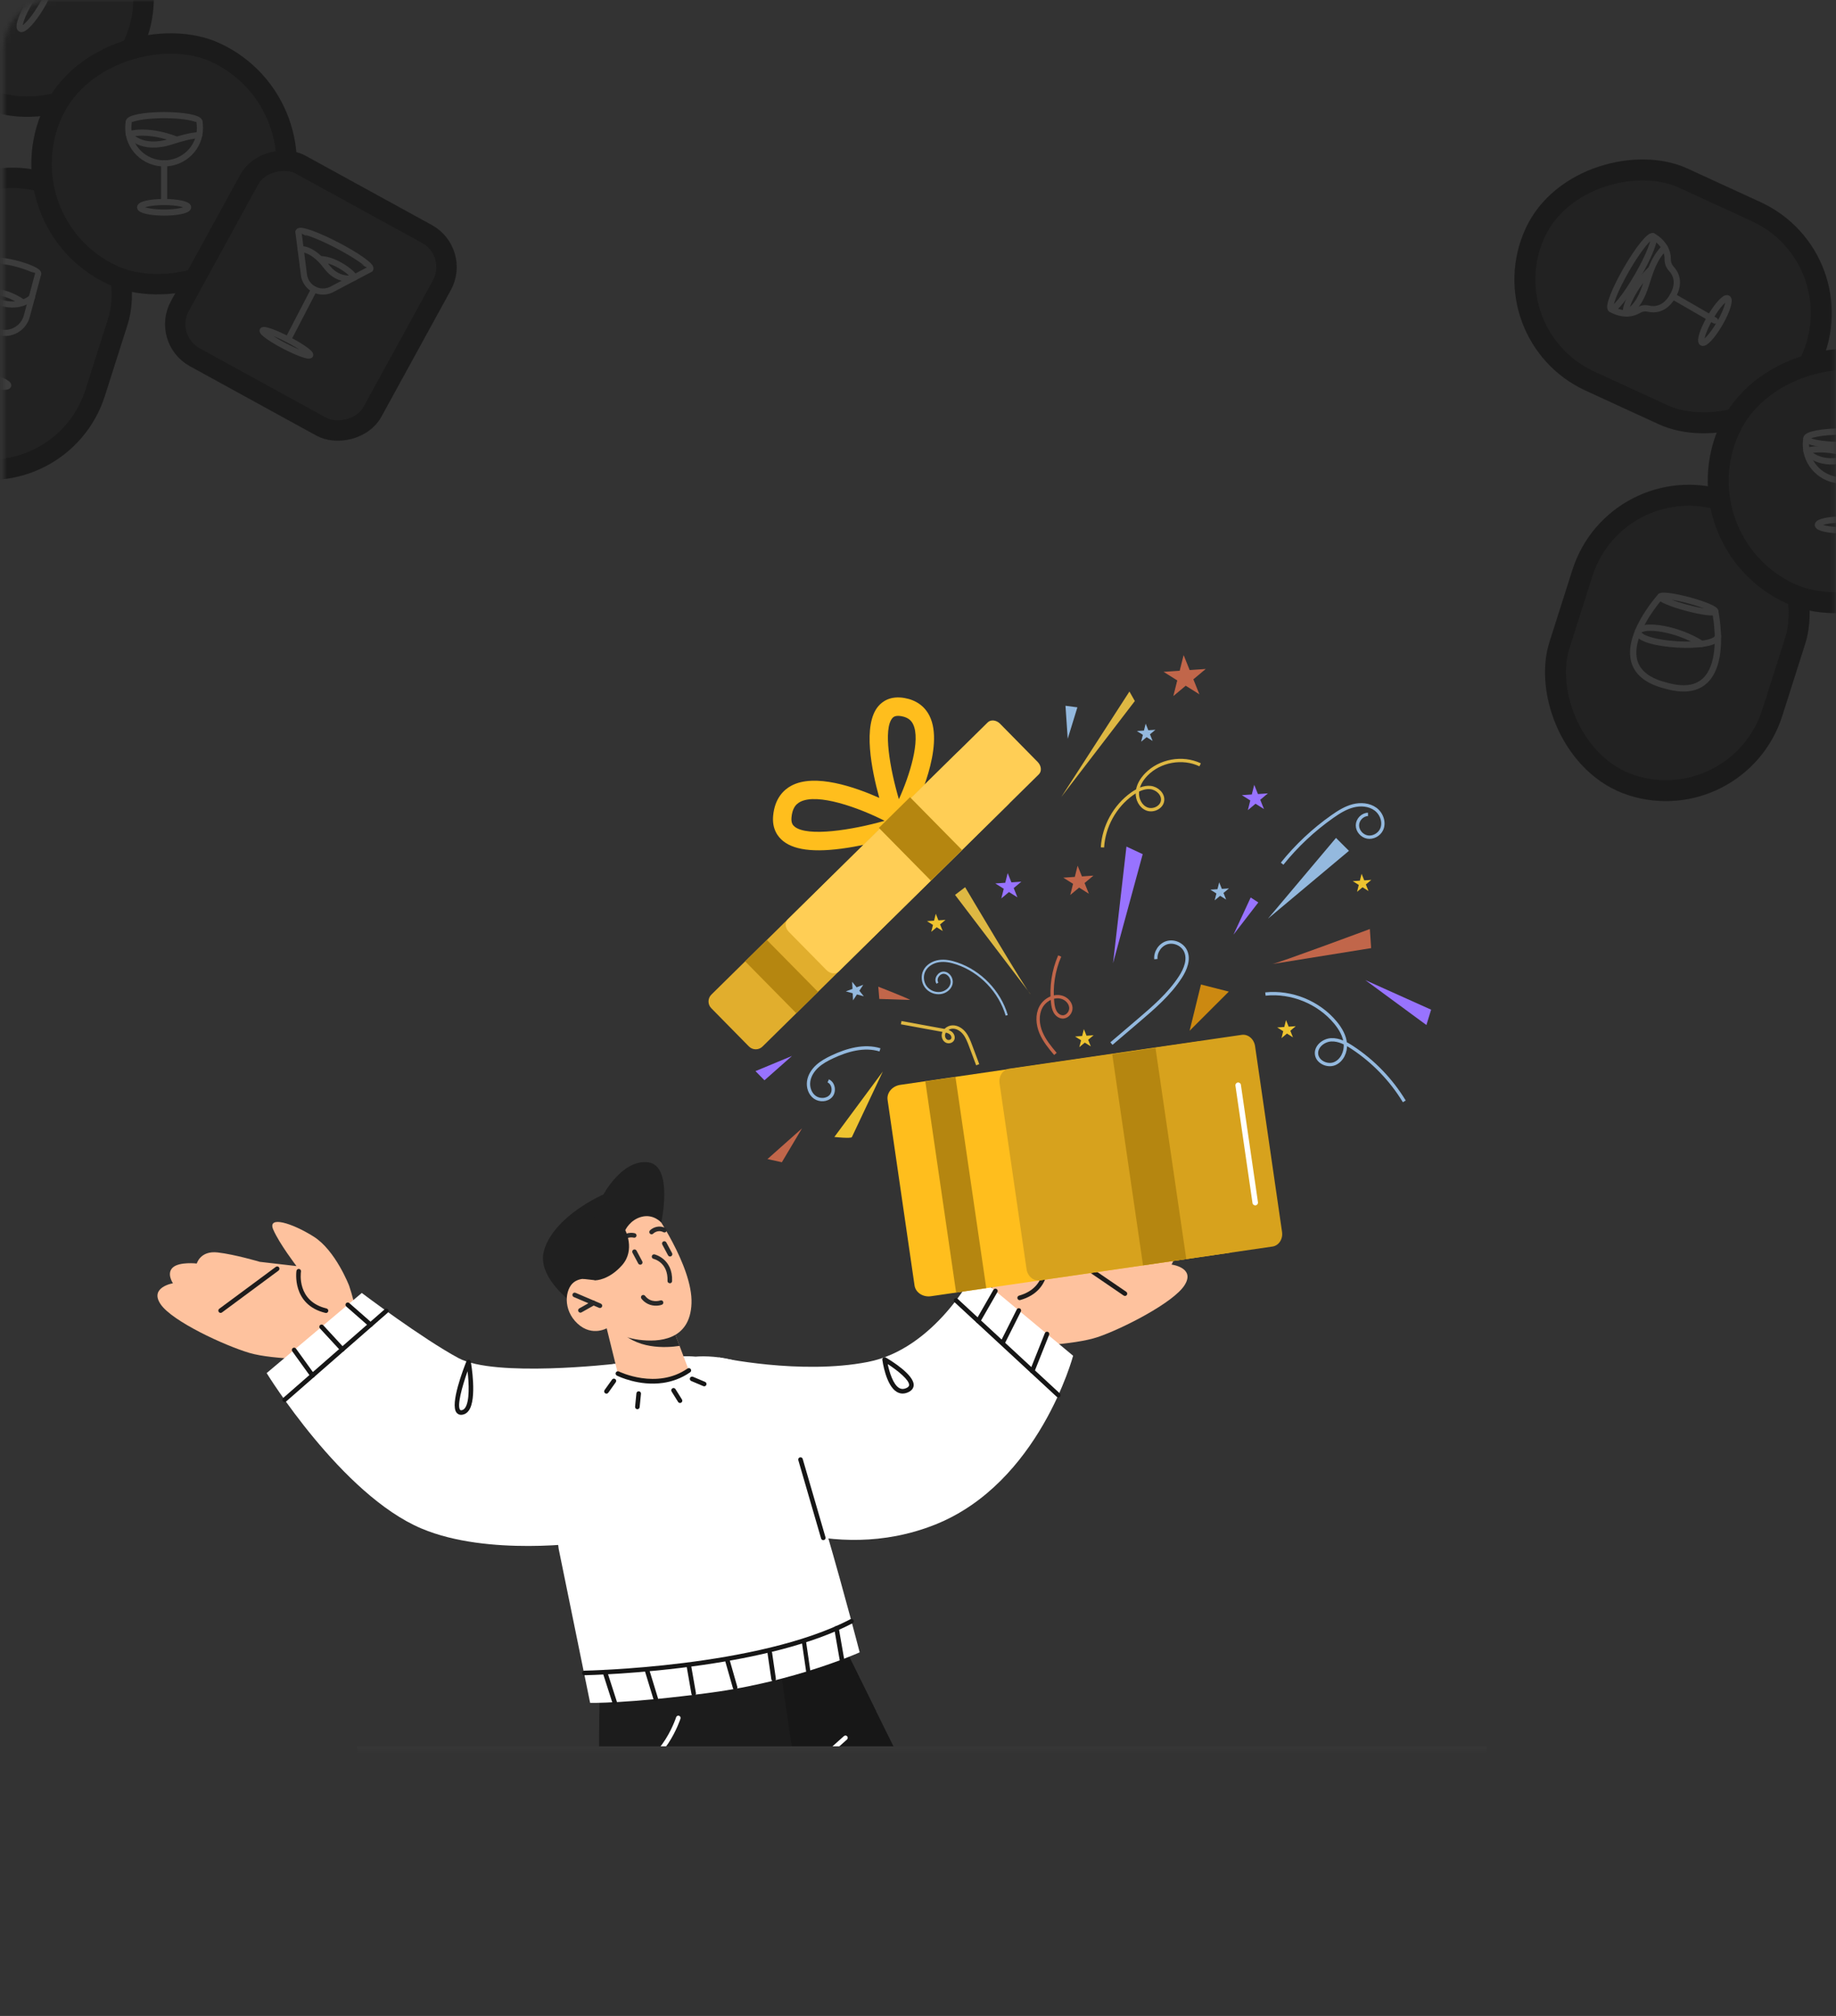 <svg width="410" height="450" viewBox="0 0 410 450" fill="none" xmlns="http://www.w3.org/2000/svg">
<rect x="0" y="0" width="410" height="450" fill="#333333" stroke="none"/>
<mask id="mask0_2294_4662" style="mask-type:alpha" maskUnits="userSpaceOnUse" x="0" y="0" width="410" height="450">
<rect x="0.819" width="408.942" height="449.03" rx="11" fill="#030303"/>
</mask>
<g mask="url(#mask0_2294_4662)">
<g opacity="0.5">
<rect x="-13.178" y="33.386" width="49.29" height="65.932" rx="24.645" transform="rotate(17.672 -13.178 33.386)" fill="#121212" stroke="#030303" stroke-width="4.555"/>
<rect x="40.106" y="-12.485" width="49.29" height="67.022" rx="24.645" transform="rotate(114.683 40.106 -12.485)" fill="#121212" stroke="#030303" stroke-width="4.555"/>
<rect x="72.944" y="23.134" width="54.736" height="54.737" rx="27.368" transform="rotate(114.683 72.944 23.134)" fill="#121212" stroke="#030303" stroke-width="4.555"/>
<rect x="102.727" y="56.282" width="49.06" height="49.06" rx="8.422" transform="rotate(118.746 102.727 56.282)" fill="#121212" stroke="#030303" stroke-width="4.555"/>
<path d="M-6.795 -13.873C-6.795 -13.873 10.12 -14.916 2.519 -2.168C-5.302 10.446 -12.159 -5.051 -12.159 -5.051" fill="#121212"/>
<path d="M-6.795 -13.873C-6.795 -13.873 10.12 -14.916 2.519 -2.168C-5.302 10.446 -12.159 -5.051 -12.159 -5.051" stroke="#464646" stroke-width="1.366" stroke-miterlimit="10" stroke-linecap="round" stroke-linejoin="round"/>
<path d="M2.52 -2.167L7.849 1.073" stroke="#464646" stroke-width="1.366" stroke-miterlimit="10" stroke-linecap="round" stroke-linejoin="round"/>
<path d="M9.027 1.789C10.828 -1.173 11.761 -3.895 11.111 -4.29C10.46 -4.686 8.473 -2.605 6.672 0.357C4.871 3.319 3.938 6.041 4.588 6.437C5.238 6.832 7.225 4.751 9.027 1.789Z" fill="#121212" stroke="#464646" stroke-width="1.366" stroke-miterlimit="10" stroke-linecap="round" stroke-linejoin="round"/>
<path d="M-1.027 -13.354C-1.027 -13.354 -2.577 -12.217 -3.461 -9.742C-3.761 -8.904 -3.984 -7.912 -4.044 -6.759C-4.343 -1.063 -8.818 0.084 -8.818 0.084C-9.912 -2.647 -6.449 -7.563 -3.461 -9.742" fill="#121212"/>
<path d="M-1.027 -13.354C-1.027 -13.354 -2.577 -12.217 -3.461 -9.742M-3.461 -9.742C-3.761 -8.904 -3.984 -7.912 -4.044 -6.759C-4.343 -1.063 -8.818 0.084 -8.818 0.084C-9.912 -2.647 -6.449 -7.563 -3.461 -9.742Z" stroke="#464646" stroke-width="1.366" stroke-miterlimit="10" stroke-linecap="round" stroke-linejoin="round"/>
<path d="M74.128 56.934C78.548 59.23 82.388 60.599 82.703 59.992C83.019 59.384 79.691 57.03 75.271 54.734C70.85 52.438 67.011 51.069 66.696 51.676C66.38 52.284 69.707 54.638 74.128 56.934Z" fill="#121212" stroke="#464646" stroke-width="1.366" stroke-miterlimit="10" stroke-linecap="round" stroke-linejoin="round"/>
<path d="M82.653 60.087L74.124 64.582C73.289 65.022 72.333 65.174 71.403 65.016C70.523 64.865 69.711 64.444 69.082 63.81C68.418 63.141 67.993 62.271 67.873 61.335L66.645 51.772" fill="#121212"/>
<path d="M82.653 60.087L74.124 64.582C73.289 65.022 72.333 65.174 71.403 65.016C70.523 64.865 69.711 64.444 69.082 63.81C68.418 63.141 67.993 62.271 67.873 61.335L66.645 51.772" stroke="#464646" stroke-width="1.366" stroke-miterlimit="10" stroke-linecap="round" stroke-linejoin="round"/>
<path d="M70.148 64.594L63.953 76.52" stroke="#464646" stroke-width="1.366" stroke-miterlimit="10" stroke-linecap="round" stroke-linejoin="round"/>
<path d="M69.26 79.277C69.051 79.68 66.506 78.772 63.575 77.25C60.645 75.728 58.439 74.168 58.648 73.765C58.858 73.362 61.403 74.27 64.333 75.792C67.263 77.314 69.469 78.874 69.26 79.277Z" fill="#121212" stroke="#464646" stroke-width="1.366" stroke-miterlimit="10" stroke-linecap="round" stroke-linejoin="round"/>
<path d="M67.142 55.654C68.255 55.49 70.594 56.423 72.84 59.418C75.274 62.663 78.339 62.353 79.191 61.913L79.19 61.913C78.345 60.532 74.511 57.841 71.461 57.829" fill="#121212"/>
<path d="M67.142 55.654C68.255 55.49 70.594 56.423 72.84 59.418C75.274 62.663 78.339 62.353 79.191 61.913L79.19 61.913C78.345 60.532 74.511 57.841 71.461 57.829" stroke="#464646" stroke-width="1.366" stroke-miterlimit="10" stroke-linecap="round" stroke-linejoin="round"/>
<path d="M36.647 28.678C41 28.678 44.529 28.011 44.529 27.188C44.529 26.365 41 25.698 36.647 25.698C32.294 25.698 28.766 26.365 28.766 27.188C28.766 28.011 32.294 28.678 36.647 28.678Z" fill="#121212" stroke="#464646" stroke-width="1.366" stroke-miterlimit="10" stroke-linecap="round" stroke-linejoin="round"/>
<path d="M44.53 27.188C44.611 27.638 44.653 28.101 44.653 28.575C44.653 32.936 41.069 36.472 36.648 36.472C32.227 36.472 28.643 32.936 28.643 28.575C28.643 28.102 28.685 27.638 28.766 27.188" fill="#121212"/>
<path d="M44.53 27.188C44.611 27.638 44.653 28.101 44.653 28.575C44.653 32.936 41.069 36.472 36.648 36.472C32.227 36.472 28.643 32.936 28.643 28.575C28.643 28.102 28.685 27.638 28.766 27.188" stroke="#464646" stroke-width="1.366" stroke-miterlimit="10" stroke-linecap="round" stroke-linejoin="round"/>
<path d="M36.648 36.501V46.271" stroke="#464646" stroke-width="1.366" stroke-miterlimit="10" stroke-linecap="round" stroke-linejoin="round"/>
<path d="M36.648 47.448C39.609 47.448 42.009 46.921 42.009 46.271C42.009 45.621 39.609 45.095 36.648 45.095C33.688 45.095 31.288 45.621 31.288 46.271C31.288 46.921 33.688 47.448 36.648 47.448Z" fill="#121212" stroke="#464646" stroke-width="1.366" stroke-miterlimit="10" stroke-linecap="round" stroke-linejoin="round"/>
<path d="M44.476 30.218C44.476 30.218 43.157 29.975 38.321 31.558C31.431 33.813 28.766 29.975 28.766 29.975C28.766 29.975 32.708 28.584 39.508 31.184" fill="#121212"/>
<path d="M44.476 30.218C44.476 30.218 43.157 29.975 38.321 31.558C31.431 33.813 28.766 29.975 28.766 29.975C28.766 29.975 32.708 28.584 39.508 31.184" stroke="#464646" stroke-width="1.366" stroke-miterlimit="10" stroke-linecap="round" stroke-linejoin="round"/>
<path d="M3.401 60.691C6.099 61.413 8.393 61.6 8.525 61.108C8.657 60.615 6.577 59.63 3.879 58.907C1.181 58.184 -1.112 57.997 -1.244 58.49C-1.376 58.982 0.704 59.968 3.401 60.691Z" fill="#121212" stroke="#464646" stroke-width="1.366" stroke-miterlimit="10" stroke-linecap="round" stroke-linejoin="round"/>
<path d="M-1.245 58.49L-3.78 67.954C-4.503 70.651 -2.902 73.424 -0.205 74.147C2.493 74.87 5.266 73.269 5.989 70.571L8.524 61.108" fill="#121212"/>
<path d="M-1.245 58.49L-3.78 67.954C-4.503 70.651 -2.902 73.424 -0.205 74.147C2.493 74.87 5.266 73.269 5.989 70.571L8.524 61.108" stroke="#464646" stroke-width="1.366" stroke-miterlimit="10" stroke-linecap="round" stroke-linejoin="round"/>
<path d="M5.189 67.555C-0.079 63.981 -3.152 65.611 -3.152 65.611C-3.152 65.611 -3.314 66.965 1.21 67.819C5.052 68.544 7.101 66.419 7.101 66.419" fill="#121212"/>
<path d="M5.189 67.555C-0.079 63.981 -3.152 65.611 -3.152 65.611C-3.152 65.611 -3.314 66.965 1.21 67.819C5.052 68.544 7.101 66.419 7.101 66.419" stroke="#464646" stroke-width="1.366" stroke-miterlimit="10" stroke-linecap="round" stroke-linejoin="round"/>
<path d="M-3.287 85.65C-0.589 86.372 1.705 86.559 1.837 86.067C1.969 85.574 -0.111 84.589 -2.809 83.866C-5.507 83.143 -7.8 82.956 -7.932 83.449C-8.064 83.941 -5.984 84.927 -3.287 85.65Z" fill="#121212" stroke="#464646" stroke-width="1.366" stroke-miterlimit="10" stroke-linecap="round" stroke-linejoin="round"/>
<rect x="360.937" y="104.161" width="49.867" height="66.726" rx="24.933" transform="rotate(17.672 360.937 104.161)" fill="#121212" stroke="#030303" stroke-width="4.681"/>
<rect x="414.85" y="57.666" width="49.867" height="67.83" rx="24.933" transform="rotate(114.683 414.85 57.666)" fill="#121212" stroke="#030303" stroke-width="4.681"/>
<rect x="448.117" y="93.749" width="55.384" height="55.385" rx="27.692" transform="rotate(114.683 448.117 93.749)" fill="#121212" stroke="#030303" stroke-width="4.681"/>
<rect x="478.286" y="127.327" width="49.634" height="49.634" rx="8.654" transform="rotate(118.746 478.286 127.327)" fill="#121212" stroke="#030303" stroke-width="4.681"/>
<path d="M376.667 135.679C380.054 136.587 382.901 136.945 383.026 136.48C383.15 136.014 380.506 134.901 377.119 133.993C373.732 133.086 370.885 132.728 370.76 133.193C370.635 133.659 373.28 134.772 376.667 135.679Z" stroke="#464646" stroke-width="1.404" stroke-miterlimit="10" stroke-linecap="round" stroke-linejoin="round"/>
<path d="M379.989 143.728C374.553 140.28 367.169 139.251 365.926 140.841" stroke="#464646" stroke-width="1.404" stroke-miterlimit="10" stroke-linecap="round" stroke-linejoin="round"/>
<path d="M383.025 136.479C383.025 136.479 387.533 157.51 372.015 153.041C356.341 149.152 370.76 133.193 370.76 133.193" stroke="#464646" stroke-width="1.404" stroke-miterlimit="10" stroke-linecap="round" stroke-linejoin="round"/>
<path d="M365.777 140.975C365.596 144.127 383.444 145.156 383.626 142.004" stroke="#464646" stroke-width="1.404" stroke-miterlimit="10" stroke-linecap="round" stroke-linejoin="round"/>
<path d="M411.392 99.35C415.802 99.35 419.377 98.674 419.377 97.84C419.377 97.006 415.802 96.331 411.392 96.331C406.983 96.331 403.408 97.006 403.408 97.84C403.408 98.674 406.983 99.35 411.392 99.35Z" stroke="#464646" stroke-width="1.404" stroke-miterlimit="10" stroke-linecap="round" stroke-linejoin="round"/>
<path d="M419.376 97.84C419.458 98.296 419.501 98.765 419.501 99.244C419.501 103.663 415.87 107.245 411.391 107.245C406.913 107.245 403.282 103.663 403.282 99.244C403.282 98.765 403.325 98.296 403.407 97.84" stroke="#464646" stroke-width="1.404" stroke-miterlimit="10" stroke-linecap="round" stroke-linejoin="round"/>
<path d="M411.392 118.364C414.391 118.364 416.822 117.831 416.822 117.172C416.822 116.514 414.391 115.98 411.392 115.98C408.393 115.98 405.961 116.514 405.961 117.172C405.961 117.831 408.393 118.364 411.392 118.364Z" stroke="#464646" stroke-width="1.404" stroke-miterlimit="10" stroke-linecap="round" stroke-linejoin="round"/>
<path d="M419.323 100.91C419.323 100.91 417.987 100.664 413.088 102.267C406.108 104.552 403.408 100.664 403.408 100.664C403.408 100.664 407.402 99.254 414.291 101.888" stroke="#464646" stroke-width="1.404" stroke-miterlimit="10" stroke-linecap="round" stroke-linejoin="round"/>
<path d="M369.123 52.743C369.123 52.743 372.474 54.438 372.429 57.924C372.42 58.688 372.7 59.428 373.22 59.987C374.181 61.02 375.294 63.056 373.533 66.107C371.771 69.157 369.451 69.212 368.077 68.896C367.332 68.725 366.551 68.852 365.895 69.243C362.898 71.025 359.754 68.969 359.754 68.969" stroke="#464646" stroke-width="1.404" stroke-miterlimit="10" stroke-linecap="round" stroke-linejoin="round"/>
<path d="M365.703 61.586C368.29 57.104 369.827 53.148 369.136 52.748C368.445 52.349 365.787 55.659 363.2 60.14C360.612 64.622 359.075 68.578 359.766 68.978C360.457 69.377 363.115 66.067 365.703 61.586Z" stroke="#464646" stroke-width="1.404" stroke-miterlimit="10" stroke-linecap="round" stroke-linejoin="round"/>
<path d="M373.533 66.107L382.962 71.551" stroke="#464646" stroke-width="1.404" stroke-miterlimit="10" stroke-linecap="round" stroke-linejoin="round"/>
<path d="M384.046 72.177C385.622 69.448 386.413 66.956 385.815 66.61C385.216 66.264 383.453 68.196 381.877 70.925C380.302 73.654 379.51 76.146 380.109 76.492C380.708 76.838 382.471 74.906 384.046 72.177Z" stroke="#464646" stroke-width="1.404" stroke-miterlimit="10" stroke-linecap="round" stroke-linejoin="round"/>
<path d="M371.722 55.263C366.906 60.203 368.556 66.577 363.231 69.97C362.477 69.052 364.952 63.707 368.744 60.045" stroke="#464646" stroke-width="1.404" stroke-miterlimit="10" stroke-linecap="round" stroke-linejoin="round"/>
</g>
</g>
<mask id="mask1_2294_4662" style="mask-type:alpha" maskUnits="userSpaceOnUse" x="21" y="79" width="369" height="312">
<rect x="21.375" y="79.301" width="367.829" height="311.344" fill="#FFCC4C"/>
</mask>
<g mask="url(#mask1_2294_4662)">
<path d="M258.627 512.623L217.364 533.652C212.637 527.831 202.77 512.874 195.39 501.336C192.785 497.264 190.506 493.623 188.847 490.945C186.904 487.805 180.731 433.196 177 398.769C175.253 382.698 174.056 371.048 174.056 371.048L174.015 370.767L187.317 365.14C187.317 365.14 190.535 371.612 195.604 381.907C211.959 414.923 247.621 487.395 258.627 512.623Z" fill="#171717"/>
<path d="M195.604 381.909L177.972 397.886L177 398.77L175.584 400.054L165.022 372.296L174.056 371.05L174.015 370.769L187.317 365.141C187.317 365.141 190.535 371.614 195.604 381.909Z" fill="#171717"/>
<path d="M147.671 272.906C147.671 272.906 150.442 260.143 144.701 259.449C138.961 258.754 134.766 266.622 134.766 266.622C134.766 266.622 123.838 271.311 121.507 279.058C119.176 286.804 133.088 294.559 133.088 294.559L147.671 272.906Z" fill="#202020"/>
<path d="M195.39 501.336C195.428 501.594 195.469 501.875 195.483 502.136C196.515 511.992 197.168 528.772 197.6 535.507L154.24 541.834C149.763 512.303 135.136 425.679 134.336 411.337C133.342 393.697 133.984 376.608 133.984 376.608L165.023 372.295L174.057 371.048L177.973 397.884L185.894 445.441C185.894 445.441 192.506 473.2 195.39 501.336Z" fill="#1C1C1C"/>
<path d="M140.568 395.472C139.828 395.581 139.047 395.608 138.227 395.536C137.946 395.513 137.737 395.263 137.761 394.982C137.785 394.706 138.035 394.499 138.313 394.519C147.123 395.28 150.95 383.447 150.987 383.326C151.072 383.058 151.362 382.913 151.627 382.991C151.896 383.076 152.046 383.364 151.963 383.632C151.925 383.747 148.516 394.313 140.568 395.472Z" fill="white"/>
<path d="M195.248 501.693C194.974 501.733 194.717 501.546 194.671 501.27L177.427 397.695C177.398 397.524 177.46 397.348 177.592 397.23L188.459 387.537C188.669 387.349 188.992 387.366 189.181 387.578C189.37 387.79 189.35 388.111 189.138 388.3L178.48 397.805L195.677 501.104C195.722 501.38 195.535 501.644 195.257 501.692L195.248 501.693Z" fill="white"/>
<path d="M155.357 302.833C155.357 302.833 167.032 301.627 172.884 309.548C178.737 317.47 191.976 368.843 191.976 368.843C191.976 368.843 177.591 375.318 158.784 377.83C139.977 380.342 131.782 380.119 131.782 380.119L124.753 345.713C124.753 345.713 120.325 311.363 124.665 308.343C129.005 305.326 147.32 302.119 155.357 302.833Z" fill="white"/>
<path d="M135.224 295.462L137.98 306.612C137.98 306.612 139.212 308.459 146.819 308.144C151.808 307.938 153.827 305.91 153.827 305.91L151.754 300.432L149.726 295.091L137.306 295.412L135.224 295.462Z" fill="#FEC29E"/>
<path d="M137.308 295.407C137.411 295.706 137.615 296.035 137.898 296.403C141.771 301.355 148.888 300.87 151.756 300.427L149.727 295.086L137.308 295.407Z" fill="#292929"/>
<path d="M145.795 270.035C145.795 270.035 154.729 282.622 154.421 290.947C154.116 299.271 147.071 299.631 142.681 299.07C138.29 298.509 135.818 296.333 135.818 296.333C135.818 296.333 132.344 298.575 128.974 295.462C125.605 292.349 126.198 287.719 128.135 286.234C130.073 284.75 133.014 285.791 133.014 285.791L130.083 282.211C130.083 282.211 133.884 259.62 145.795 270.035Z" fill="#FEC29E"/>
<path d="M134.044 291.972C133.953 291.985 133.86 291.973 133.771 291.935L128.134 289.524C127.876 289.413 127.753 289.115 127.864 288.855C127.976 288.594 128.275 288.474 128.533 288.587L134.17 290.999C134.43 291.107 134.551 291.407 134.44 291.668C134.367 291.836 134.215 291.947 134.044 291.972Z" fill="#292929"/>
<path d="M129.688 293.009C129.486 293.038 129.276 292.942 129.169 292.752C129.031 292.507 129.12 292.197 129.365 292.058L132.294 290.412C132.54 290.273 132.852 290.362 132.988 290.608C133.127 290.853 133.038 291.163 132.793 291.302L129.863 292.948C129.808 292.98 129.749 293 129.688 293.009Z" fill="#292929"/>
<path d="M138.331 278.222C138.242 278.235 138.149 278.224 138.063 278.189C137.801 278.081 137.678 277.783 137.783 277.521C138.761 275.148 140.818 275.025 141.769 275.291C142.041 275.368 142.199 275.649 142.124 275.921C142.051 276.19 141.771 276.353 141.496 276.274C141.302 276.225 139.586 275.829 138.729 277.912C138.658 278.083 138.502 278.197 138.331 278.222Z" fill="#292929"/>
<path d="M148.456 275.103C148.355 275.117 148.248 275.102 148.149 275.052C146.869 274.396 145.905 275.334 145.865 275.375C145.667 275.577 145.347 275.58 145.145 275.38C144.944 275.182 144.938 274.862 145.136 274.661C145.652 274.131 147.044 273.336 148.617 274.141C148.868 274.269 148.968 274.576 148.84 274.829C148.759 274.982 148.615 275.079 148.456 275.103Z" fill="#292929"/>
<path d="M149.649 286.461C149.273 286.457 149.054 286.218 149.065 285.936C149.219 281.804 146.076 281.037 145.942 281.004C145.667 280.941 145.496 280.669 145.559 280.394C145.622 280.119 145.893 279.946 146.166 280.009C146.207 280.017 150.275 280.97 150.086 285.974C150.074 286.225 149.886 286.427 149.649 286.461Z" fill="#292929"/>
<path d="M149.707 280.475C149.5 280.505 149.287 280.404 149.182 280.209L147.9 277.818C147.765 277.57 147.859 277.261 148.108 277.127C148.349 276.996 148.665 277.089 148.799 277.337L150.081 279.728C150.216 279.977 150.122 280.285 149.873 280.419C149.82 280.448 149.763 280.466 149.707 280.475Z" fill="#292929"/>
<path d="M143.049 282.305C142.843 282.335 142.629 282.234 142.524 282.039L141.244 279.648C141.11 279.399 141.206 279.091 141.452 278.957C141.694 278.826 142.009 278.918 142.143 279.167L143.423 281.558C143.558 281.807 143.462 282.115 143.215 282.249C143.162 282.278 143.107 282.296 143.049 282.305Z" fill="#292929"/>
<path d="M147.671 272.907C147.671 272.907 145.981 270.954 143.339 271.602C140.698 272.251 139.633 274.599 139.633 274.599C139.633 274.599 141.924 278.992 138.941 282.389C135.959 285.785 133.015 285.791 133.015 285.791L130.177 285.47L127.3 281.94L132.753 271.479L141.179 263.59L147.294 267.09L147.671 272.907Z" fill="#202020"/>
<path d="M147.109 291.414C146.021 291.573 144.393 291.377 143.24 289.884C143.068 289.66 143.11 289.34 143.332 289.169C143.555 288.993 143.875 289.04 144.049 289.261C145.385 290.99 147.372 290.315 147.454 290.286C147.714 290.196 148.011 290.33 148.105 290.596C148.198 290.86 148.064 291.152 147.8 291.246C147.611 291.317 147.376 291.375 147.109 291.414Z" fill="#292929"/>
<path d="M77.963 286.994C77.963 286.994 74.936 279.11 70.039 276.031C65.142 272.952 59.639 271.311 61.023 274.484C62.408 277.657 66.21 282.617 66.21 282.617L58.002 281.665C58.002 281.665 52.501 280.024 48.612 279.574C44.724 279.124 43.947 282.048 43.947 282.048C43.947 282.048 40.058 281.598 38.59 282.935C37.121 284.272 38.62 286.454 38.62 286.454C38.62 286.454 33.263 287.341 35.886 291.159C38.509 294.977 50.145 300.343 55.648 301.987C61.149 303.628 72.988 303.492 72.988 303.492C72.988 303.492 83.745 304.249 77.963 286.994Z" fill="#FEC29E"/>
<path d="M49.34 293.062C49.159 293.088 48.972 293.018 48.856 292.86C48.689 292.635 48.735 292.315 48.962 292.145L61.596 282.795C61.824 282.633 62.143 282.672 62.311 282.904C62.477 283.129 62.431 283.449 62.204 283.618L49.57 292.969C49.501 293.017 49.422 293.05 49.34 293.062Z" fill="#1E1C1C"/>
<path d="M72.873 293.086C72.81 293.095 72.745 293.093 72.68 293.076C65.078 291.243 66.19 283.754 66.203 283.68C66.247 283.406 66.517 283.223 66.788 283.255C67.067 283.301 67.256 283.56 67.213 283.839C67.168 284.109 66.249 290.474 72.92 292.081C73.195 292.146 73.365 292.423 73.297 292.696C73.247 292.909 73.075 293.057 72.873 293.086Z" fill="#1E1C1C"/>
<path d="M222.325 284.319C222.325 284.319 225.049 276.326 229.827 273.063C234.602 269.8 240.039 267.949 238.776 271.173C237.514 274.397 233.904 279.498 233.904 279.498L242.071 278.235C242.071 278.235 247.505 276.384 251.375 275.786C255.242 275.188 256.131 278.079 256.131 278.079C256.131 278.079 259.998 277.481 261.518 278.76C263.035 280.04 261.622 282.278 261.622 282.278C261.622 282.278 267.009 282.959 264.533 286.875C262.057 290.791 250.634 296.597 245.198 298.448C239.764 300.299 227.93 300.616 227.93 300.616C227.93 300.616 217.207 301.783 222.325 284.319Z" fill="#FEC29E"/>
<path d="M251.287 289.281C251.165 289.299 251.037 289.272 250.925 289.195L237.944 280.335C237.713 280.177 237.652 279.858 237.809 279.624C237.967 279.393 238.286 279.33 238.52 279.492L251.501 288.352C251.733 288.51 251.793 288.829 251.636 289.063C251.554 289.187 251.423 289.261 251.287 289.281Z" fill="#1E1C1C"/>
<path d="M227.772 290.213C227.523 290.249 227.278 290.095 227.208 289.845C227.133 289.573 227.29 289.289 227.562 289.214C234.167 287.352 233.005 281.028 232.951 280.76C232.897 280.486 233.075 280.216 233.355 280.161C233.647 280.115 233.901 280.294 233.954 280.559C233.967 280.634 235.364 288.078 227.839 290.196C227.818 290.201 227.795 290.209 227.772 290.213Z" fill="#1E1C1C"/>
<path d="M59.548 306.504C59.548 306.504 76.237 333.686 94.166 341.219C109.061 347.478 130.865 344.275 130.865 344.275L137.234 304.448C137.234 304.448 110.526 307.534 102.396 303.162C94.263 298.788 80.789 288.619 80.789 288.619L59.548 306.504Z" fill="white"/>
<path d="M103.239 315.799C102.554 315.899 102.156 315.598 101.944 315.327C100.437 313.412 103.53 305.442 104.163 303.863C104.25 303.652 104.463 303.523 104.691 303.544C104.917 303.566 105.1 303.738 105.14 303.962C105.199 304.301 106.581 312.245 104.677 314.881C104.299 315.405 103.815 315.715 103.239 315.799ZM104.413 306.084C103.152 309.595 102.036 313.794 102.745 314.696C102.783 314.745 102.847 314.824 103.091 314.789C103.389 314.745 103.635 314.58 103.848 314.286C104.916 312.806 104.73 308.812 104.413 306.084Z" fill="#161616"/>
<path d="M160.576 303.002C160.576 303.002 178.759 306.957 193.796 304.019C208.833 301.08 217.486 284.172 217.486 284.172L239.639 302.634C239.639 302.634 232.071 331.086 208.795 340.34C185.517 349.594 164.097 337.027 164.097 337.027L160.576 303.002Z" fill="white"/>
<path d="M201.94 311.046C201.373 311.128 200.829 311.026 200.315 310.735C197.826 309.329 197.068 303.774 197.036 303.537C197.013 303.344 197.097 303.152 197.259 303.044C197.421 302.939 197.633 302.935 197.8 303.028C198.865 303.65 204.172 306.871 204.033 309.244C204.005 309.713 203.761 310.368 202.751 310.808C202.476 310.929 202.205 311.007 201.94 311.046ZM198.239 304.496C198.613 306.306 199.448 309.071 200.818 309.847C201.282 310.11 201.781 310.116 202.341 309.872C202.989 309.59 203.005 309.284 203.012 309.185C203.08 308.062 200.506 305.955 198.239 304.496Z" fill="#161616"/>
<path d="M183.922 343.791C183.676 343.827 183.431 343.676 183.359 343.426L178.273 325.945C178.193 325.676 178.35 325.39 178.621 325.312C178.898 325.245 179.178 325.389 179.254 325.663L184.34 343.144C184.419 343.412 184.262 343.699 183.991 343.776C183.968 343.782 183.945 343.788 183.922 343.791Z" fill="#161616"/>
<path d="M148.077 308.691C142.688 309.477 138.018 307.198 137.755 307.064C137.502 306.94 137.4 306.632 137.525 306.379C137.649 306.127 137.954 306.02 138.21 306.15C138.295 306.193 146.639 310.258 153.54 305.483C153.769 305.328 154.09 305.379 154.251 305.614C154.412 305.847 154.353 306.164 154.12 306.325C152.131 307.7 150.055 308.403 148.077 308.691Z" fill="#161616"/>
<path d="M135.499 311.093C135.372 311.111 135.238 311.08 135.128 311.001C134.899 310.838 134.847 310.517 135.01 310.288L136.675 307.953C136.84 307.723 137.158 307.671 137.388 307.834C137.618 307.997 137.669 308.317 137.506 308.547L135.841 310.882C135.756 311.002 135.63 311.073 135.499 311.093Z" fill="#161616"/>
<path d="M142.407 314.564C142.368 314.57 142.325 314.572 142.283 314.566C142.002 314.54 141.798 314.29 141.824 314.008L142.118 311.023C142.147 310.744 142.4 310.53 142.676 310.566C142.958 310.592 143.162 310.845 143.136 311.124L142.841 314.106C142.819 314.349 142.632 314.532 142.407 314.564Z" fill="#161616"/>
<path d="M151.931 313.175C151.737 313.203 151.535 313.118 151.425 312.94L149.976 310.619C149.826 310.38 149.898 310.065 150.137 309.916C150.373 309.764 150.69 309.835 150.84 310.076L152.289 312.397C152.439 312.636 152.368 312.951 152.129 313.101C152.067 313.141 151.999 313.165 151.931 313.175Z" fill="#161616"/>
<path d="M157.334 309.448C157.245 309.461 157.149 309.448 157.061 309.414L154.351 308.267C154.091 308.157 153.971 307.858 154.079 307.599C154.189 307.336 154.491 307.222 154.748 307.326L157.457 308.47C157.717 308.581 157.837 308.879 157.729 309.139C157.661 309.312 157.505 309.423 157.334 309.448Z" fill="#161616"/>
<path d="M63.631 312.966C63.464 312.99 63.291 312.931 63.173 312.795C62.988 312.581 63.008 312.262 63.22 312.073L85.93 292.242C86.142 292.06 86.464 292.083 86.65 292.29C86.835 292.505 86.814 292.824 86.602 293.013L63.893 312.843C63.814 312.912 63.724 312.952 63.631 312.966Z" fill="#161616"/>
<path d="M82.816 296.214C82.673 296.234 82.521 296.194 82.406 296.092L77.323 291.637C77.111 291.452 77.09 291.127 77.275 290.916C77.463 290.709 77.784 290.684 77.996 290.868L83.079 295.323C83.29 295.508 83.311 295.833 83.126 296.044C83.042 296.14 82.933 296.196 82.816 296.214Z" fill="#161616"/>
<path d="M76.524 301.707C76.365 301.73 76.194 301.676 76.075 301.548L71.438 296.523C71.247 296.313 71.26 295.993 71.466 295.8C71.675 295.609 71.995 295.62 72.188 295.829L76.826 300.856C77.017 301.066 77.004 301.386 76.797 301.579C76.717 301.65 76.623 301.693 76.524 301.707Z" fill="#161616"/>
<path d="M69.856 307.533C69.674 307.56 69.483 307.487 69.369 307.326L65.269 301.639C65.105 301.411 65.156 301.09 65.385 300.925C65.61 300.758 65.931 300.81 66.099 301.041L70.199 306.729C70.364 306.956 70.312 307.277 70.083 307.442C70.013 307.491 69.936 307.521 69.856 307.533Z" fill="#161616"/>
<path d="M236.412 311.938C236.264 311.96 236.109 311.918 235.99 311.808L213.146 290.669C212.938 290.476 212.927 290.153 213.119 289.945C213.307 289.738 213.632 289.722 213.84 289.916L236.685 311.056C236.892 311.248 236.903 311.57 236.711 311.78C236.629 311.868 236.524 311.922 236.412 311.938Z" fill="#161616"/>
<path d="M218.51 295.374C218.4 295.39 218.284 295.369 218.182 295.312C217.937 295.171 217.853 294.857 217.994 294.614L221.842 287.915C221.983 287.665 222.293 287.589 222.54 287.725C222.786 287.866 222.87 288.179 222.728 288.423L218.88 295.122C218.798 295.265 218.66 295.352 218.51 295.374Z" fill="#161616"/>
<path d="M224.028 300.123C223.927 300.137 223.822 300.122 223.724 300.074C223.471 299.948 223.368 299.64 223.497 299.386L227.058 292.296C227.186 292.043 227.493 291.945 227.743 292.069C227.996 292.195 228.096 292.503 227.97 292.756L224.409 299.847C224.333 299.999 224.187 300.099 224.028 300.123Z" fill="#161616"/>
<path d="M230.584 306.548C230.497 306.56 230.407 306.55 230.321 306.517C230.059 306.414 229.932 306.116 230.035 305.852L233.333 297.582C233.438 297.322 233.733 297.193 233.995 297.299C234.257 297.404 234.384 297.699 234.281 297.963L230.983 306.233C230.915 306.406 230.759 306.522 230.584 306.548Z" fill="#161616"/>
<path d="M157.167 371.624C142.872 373.71 130.725 373.946 130.508 373.951C130.226 373.954 129.995 373.732 129.99 373.45C129.986 373.166 130.205 372.945 130.493 372.932C130.878 372.926 169.431 372.171 189.907 361.444C190.147 361.306 190.464 361.409 190.596 361.66C190.726 361.909 190.63 362.217 190.381 362.347C181.223 367.145 168.518 369.968 157.167 371.624Z" fill="#161616"/>
<path d="M137.324 380.473C137.082 380.509 136.843 380.364 136.765 380.124L134.609 373.42C134.522 373.151 134.669 372.863 134.939 372.776C135.192 372.689 135.494 372.839 135.581 373.106L137.737 379.81C137.824 380.08 137.677 380.367 137.407 380.454C137.377 380.463 137.352 380.469 137.324 380.473Z" fill="#161616"/>
<path d="M146.523 379.767C146.279 379.802 146.038 379.656 145.961 379.408L144.04 373.12C143.958 372.852 144.11 372.564 144.381 372.484C144.656 372.401 144.936 372.549 145.019 372.824L146.94 379.112C147.022 379.381 146.87 379.668 146.599 379.749C146.574 379.759 146.549 379.763 146.523 379.767Z" fill="#161616"/>
<path d="M154.982 378.533C154.71 378.573 154.453 378.388 154.406 378.114L153.287 371.709C153.239 371.431 153.423 371.168 153.701 371.117C153.987 371.076 154.244 371.261 154.291 371.534L155.41 377.939C155.457 378.217 155.273 378.481 154.996 378.531C154.991 378.532 154.986 378.532 154.982 378.533Z" fill="#161616"/>
<path d="M164.228 377.186C163.98 377.222 163.735 377.069 163.665 376.818L161.866 370.513C161.788 370.241 161.945 369.958 162.219 369.882C162.472 369.823 162.772 369.961 162.85 370.235L164.649 376.541C164.726 376.812 164.569 377.096 164.295 377.172C164.275 377.179 164.252 377.183 164.228 377.186Z" fill="#161616"/>
<path d="M172.827 375.29C172.548 375.331 172.288 375.137 172.247 374.858L171.4 369.05C171.359 368.771 171.553 368.51 171.832 368.47C172.111 368.429 172.371 368.623 172.412 368.902L173.26 374.71C173.3 374.989 173.106 375.249 172.827 375.29Z" fill="#161616"/>
<path d="M180.551 373.477C180.293 373.515 180.052 373.337 180.014 373.079L179.033 366.359C178.996 366.102 179.174 365.863 179.434 365.825C179.692 365.787 179.933 365.965 179.971 366.223L180.951 372.942C180.987 373.201 180.809 373.44 180.551 373.477Z" fill="#161616"/>
<path d="M188.083 370.948C187.811 370.988 187.555 370.803 187.508 370.53L186.297 363.576C186.246 363.298 186.433 363.034 186.71 362.984C186.955 362.891 187.253 363.123 187.3 363.4L188.511 370.355C188.561 370.632 188.375 370.896 188.097 370.946C188.093 370.947 188.088 370.948 188.083 370.948Z" fill="#161616"/>
<path d="M198.208 245.522L204.225 286.936C204.457 288.529 206.106 289.608 207.91 289.344L274.338 279.683C276.143 279.419 277.417 277.917 277.185 276.324L271.168 234.909C270.935 233.316 269.287 232.238 267.482 232.501L201.054 242.163C199.252 242.426 197.978 243.93 198.208 245.522Z" fill="#FFBE1D"/>
<path d="M223.213 241.818L229.239 283.296C229.472 284.891 230.8 286.018 232.213 285.812L284.162 278.257C285.571 278.051 286.529 276.593 286.296 274.997L280.27 233.519C280.037 231.924 278.704 230.797 277.296 231.003L225.347 238.558C223.933 238.764 222.98 240.222 223.213 241.818Z" fill="#D7A21D"/>
<path d="M258.034 233.924L248.378 235.333L255.255 282.462L264.912 281.053L258.034 233.924Z" fill="#B58610"/>
<path d="M213.367 240.416L206.635 241.398L213.512 288.527L220.244 287.545L213.367 240.416Z" fill="#B58610"/>
<path d="M280.394 269.063C280.731 269.014 280.965 268.699 280.916 268.364L277.107 242.161C277.058 241.823 276.744 241.589 276.409 241.638C276.071 241.687 275.837 242.002 275.886 242.337L279.695 268.54C279.744 268.878 280.058 269.112 280.394 269.063Z" fill="white"/>
<path d="M200.925 186.498C200.731 186.561 196.072 188.05 190.652 189.012C182.84 190.4 177.684 189.984 174.888 187.748C173.719 186.812 172.382 185.074 172.649 182.11C173.008 178.151 175.066 176.265 176.731 175.376C181.994 172.573 190.959 175.702 196.358 178.106C194.636 171.898 192.606 161.802 196.128 157.652C197.088 156.52 198.877 155.282 201.95 155.805C204.531 156.244 206.471 157.614 207.559 159.774C211.029 166.655 204.641 179.849 203.732 181.66L202.195 185.337C202.088 185.592 201.932 185.819 201.74 186.008C201.512 186.23 201.234 186.4 200.925 186.498ZM176.749 182.479C176.639 183.701 177.046 184.205 177.459 184.536C180.348 186.85 190.272 185.286 197.541 183.223C191.795 180.293 182.525 176.951 178.663 179.009C178.422 179.136 178.155 179.307 177.895 179.563C177.374 180.077 176.887 180.936 176.749 182.479ZM199.268 160.314C197.202 162.747 198.707 171.514 200.729 178.404C203.106 173.21 205.658 165.14 203.883 161.625C203.571 161.005 202.959 160.152 201.261 159.863C200.09 159.664 199.61 159.967 199.378 160.193C199.334 160.236 199.297 160.279 199.268 160.314Z" fill="#FFBE1D"/>
<path d="M158.837 225.055L167.237 233.587C168.072 234.434 169.434 234.445 170.279 233.612L225.145 179.585C225.992 178.751 226.003 177.389 225.169 176.542L216.768 168.01C215.935 167.165 214.575 167.155 213.727 167.988L158.86 222.015C158.015 222.848 158.004 224.21 158.837 225.055Z" fill="#E1AE2D"/>
<path d="M176.152 208.005L184.552 216.538C185.387 217.384 186.622 217.521 187.309 216.844L231.986 172.85C232.676 172.17 232.56 170.935 231.725 170.085L223.325 161.553C222.493 160.709 221.258 160.573 220.568 161.253L175.89 205.247C175.204 205.923 175.32 207.162 176.152 208.005Z" fill="#FFCE55"/>
<path d="M203.214 177.952L196.264 184.803L207.882 196.589L214.831 189.738L203.214 177.952Z" fill="#B58610"/>
<path d="M171.243 209.816L166.398 214.591L177.823 226.182L182.668 221.406L171.243 209.816Z" fill="#B58610"/>
<path d="M248.196 232.952C250.175 231.265 252.153 229.578 254.132 227.891C257.601 224.933 261.121 221.917 263.6 218.091C264.731 216.345 265.638 214.108 264.727 212.237C264.019 210.783 262.205 209.971 260.648 210.41C259.092 210.849 257.97 212.491 258.127 214.1" stroke="#94B9DE" stroke-width="0.742" stroke-miterlimit="10"/>
<path d="M268.188 219.765L265.653 230.094L274.405 221.347L268.188 219.765Z" fill="#CC8911"/>
<path d="M237.013 177.888L252.216 154.36L253.423 156.487L237.013 177.888Z" fill="#DEB843"/>
<path d="M230.132 221.918C229.506 221.642 215.526 198.046 215.526 198.046L213.27 199.756L230.132 221.918Z" fill="#DEB843"/>
<path d="M238.435 164.911L240.594 157.892L237.934 157.545L238.435 164.911Z" fill="#94B9DE"/>
<path d="M283.147 205.073L298.344 187.042L301.238 189.923L283.147 205.073Z" fill="#94B9DE"/>
<path d="M284.09 215.195C285.074 215.128 305.901 207.382 305.901 207.382L306.191 211.641L284.09 215.195Z" fill="#C1664A"/>
<path d="M246.193 189.162C246.462 184.466 248.958 179.946 252.788 177.217C253.998 176.355 255.431 175.644 256.909 175.796C258.387 175.947 259.812 177.259 259.617 178.732C259.419 180.238 257.533 181.132 256.117 180.582C254.7 180.033 253.895 178.409 253.985 176.892C254.074 175.376 254.91 173.986 255.967 172.895C258.994 169.766 264.074 168.85 268.004 170.724" stroke="#DEB843" stroke-width="0.742" stroke-miterlimit="10"/>
<path d="M286.31 192.796C289.529 188.789 293.314 185.238 297.517 182.281C298.945 181.276 300.454 180.325 302.144 179.885C303.835 179.446 305.751 179.582 307.161 180.613C308.571 181.644 309.281 183.687 308.485 185.241C307.915 186.354 306.601 187.057 305.369 186.844C304.138 186.63 303.118 185.473 303.129 184.223C303.14 182.973 304.238 181.811 305.488 181.793" stroke="#94B9DE" stroke-width="0.742" stroke-miterlimit="10"/>
<path d="M224.813 226.646C223.237 221.31 218.953 216.85 213.683 215.063C212.395 214.626 211.02 214.339 209.675 214.542C208.33 214.744 207.016 215.504 206.413 216.723C205.857 217.845 205.992 219.272 206.736 220.279C207.48 221.286 208.796 221.832 210.036 221.663C211.162 221.508 212.239 220.708 212.484 219.598C212.729 218.489 211.917 217.194 210.783 217.13C209.649 217.066 208.692 218.536 209.352 219.461" stroke="#94B9DE" stroke-width="0.494" stroke-miterlimit="10"/>
<path d="M196.508 234.351C192.995 233.276 189.18 234.358 185.857 235.924C184.659 236.488 183.477 237.126 182.5 238.02C181.523 238.914 180.759 240.094 180.578 241.406C180.397 242.718 180.876 244.156 181.95 244.929C183.025 245.703 184.688 245.637 185.561 244.641C186.434 243.644 186.159 241.819 184.951 241.275" stroke="#94B9DE" stroke-width="0.742" stroke-miterlimit="10"/>
<path d="M282.58 221.888C288.399 221.276 294.453 223.738 298.194 228.236C299.337 229.611 300.297 231.232 300.433 233.015C300.569 234.797 299.696 236.742 298.045 237.428C296.394 238.115 294.131 237.032 293.993 235.249C293.862 233.557 295.603 232.18 297.3 232.106C298.996 232.033 300.584 232.897 302.002 233.83C306.693 236.912 310.684 241.052 313.594 245.851" stroke="#94B9DE" stroke-width="0.742" stroke-miterlimit="10"/>
<path d="M255.843 161.536L256.436 163.01L258.02 162.902L256.802 163.92L257.394 165.395L256.049 164.55L254.83 165.569L255.217 164.028L253.872 163.184L255.456 163.076L255.843 161.536Z" fill="#94B9DE"/>
<path d="M272.262 196.949L272.854 198.422L274.439 198.314L273.22 199.333L273.812 200.807L272.467 199.963L271.248 200.982L271.635 199.441L270.29 198.597L271.875 198.489L272.262 196.949Z" fill="#94B9DE"/>
<path d="M287.184 227.702L287.776 229.176L289.361 229.068L288.142 230.087L288.735 231.561L287.389 230.717L286.171 231.736L286.558 230.195L285.212 229.351L286.797 229.243L287.184 227.702Z" fill="#EEC430"/>
<path d="M190.296 219.152L191.29 220.391L192.776 219.829L191.904 221.157L192.897 222.397L191.365 221.978L190.493 223.306L190.418 221.719L188.886 221.3L190.372 220.738L190.296 219.152Z" fill="#94B9DE"/>
<path d="M208.972 203.971L209.564 205.444L211.149 205.336L209.93 206.355L210.523 207.829L209.177 206.985L207.959 208.004L208.345 206.463L207 205.619L208.585 205.511L208.972 203.971Z" fill="#EEC430"/>
<path d="M304.057 195.046L304.65 196.52L306.234 196.412L305.016 197.431L305.608 198.905L304.263 198.061L303.044 199.079L303.431 197.539L302.086 196.695L303.67 196.587L304.057 195.046Z" fill="#EEC430"/>
<path d="M242.039 229.721L242.632 231.195L244.217 231.087L242.998 232.105L243.59 233.579L242.245 232.735L241.026 233.754L241.413 232.213L240.068 231.369L241.652 231.261L242.039 229.721Z" fill="#EEC430"/>
<path d="M264.316 146.227L265.661 149.572L269.259 149.327L266.492 151.64L267.837 154.985L264.783 153.069L262.016 155.382L262.895 151.885L259.84 149.969L263.438 149.724L264.316 146.227Z" fill="#C1664A"/>
<path d="M240.642 193.243L241.604 195.634L244.174 195.459L242.197 197.111L243.158 199.502L240.976 198.133L238.999 199.785L239.627 197.286L237.444 195.917L240.015 195.742L240.642 193.243Z" fill="#C1664A"/>
<path d="M280.083 175.184L280.914 177.252L283.137 177.1L281.428 178.53L282.259 180.597L280.371 179.413L278.662 180.842L279.205 178.681L277.317 177.497L279.54 177.345L280.083 175.184Z" fill="#9873FF"/>
<path d="M225.027 194.894L225.858 196.961L228.081 196.81L226.372 198.239L227.203 200.307L225.315 199.123L223.605 200.552L224.148 198.391L222.261 197.206L224.484 197.055L225.027 194.894Z" fill="#9873FF"/>
<path d="M197.145 239.183L196.863 239.565L186.32 253.797C186.32 253.797 190.11 254.208 190.244 253.814" fill="#EEC430"/>
<path d="M176.856 235.714L168.704 239.098L170.713 241.145L176.856 235.714Z" fill="#9873FF"/>
<path d="M248.555 215.011L251.548 188.971L255.18 190.665L248.555 215.011Z" fill="#9873FF"/>
<path d="M275.447 208.644L279.293 200.338L280.996 201.447L275.447 208.644Z" fill="#9873FF"/>
<path d="M304.899 218.786L319.584 225.383L318.534 228.811L304.899 218.786Z" fill="#9873FF"/>
<path d="M203.239 223.212C202.935 222.905 196.131 220.25 196.131 220.25L196.359 222.988L203.239 223.212Z" fill="#C1664A"/>
<path d="M179.094 251.879L171.388 258.731L174.599 259.435L179.094 251.879Z" fill="#C1664A"/>
<path d="M235.686 235.259C234.434 233.783 233.187 232.259 232.446 230.471C231.706 228.683 231.531 226.566 232.422 224.849C233.314 223.131 235.449 222.014 237.272 222.662C238.261 223.014 239.092 223.919 239.14 224.968C239.188 226.016 238.278 227.074 237.232 226.997C236.541 226.946 235.943 226.447 235.605 225.841C235.268 225.236 235.15 224.535 235.073 223.846C234.677 220.307 235.224 216.666 236.643 213.4" stroke="#C1664A" stroke-width="0.742" stroke-miterlimit="10"/>
<path d="M218.334 237.671C217.805 236.259 217.275 234.847 216.746 233.435C216.38 232.459 216.004 231.465 215.356 230.649C214.707 229.833 213.729 229.209 212.687 229.25C211.646 229.29 210.624 230.162 210.657 231.204C210.674 231.708 210.952 232.217 211.41 232.428C211.868 232.639 212.487 232.484 212.728 232.041C212.996 231.55 212.73 230.906 212.286 230.566C211.842 230.226 211.269 230.116 210.719 230.015C207.561 229.438 204.403 228.86 201.246 228.283" stroke="#DEB843" stroke-width="0.742" stroke-miterlimit="10"/>
<rect x="79.79" y="389.828" width="252.202" height="11.119" fill="#373737"/>
</g>
</svg>

